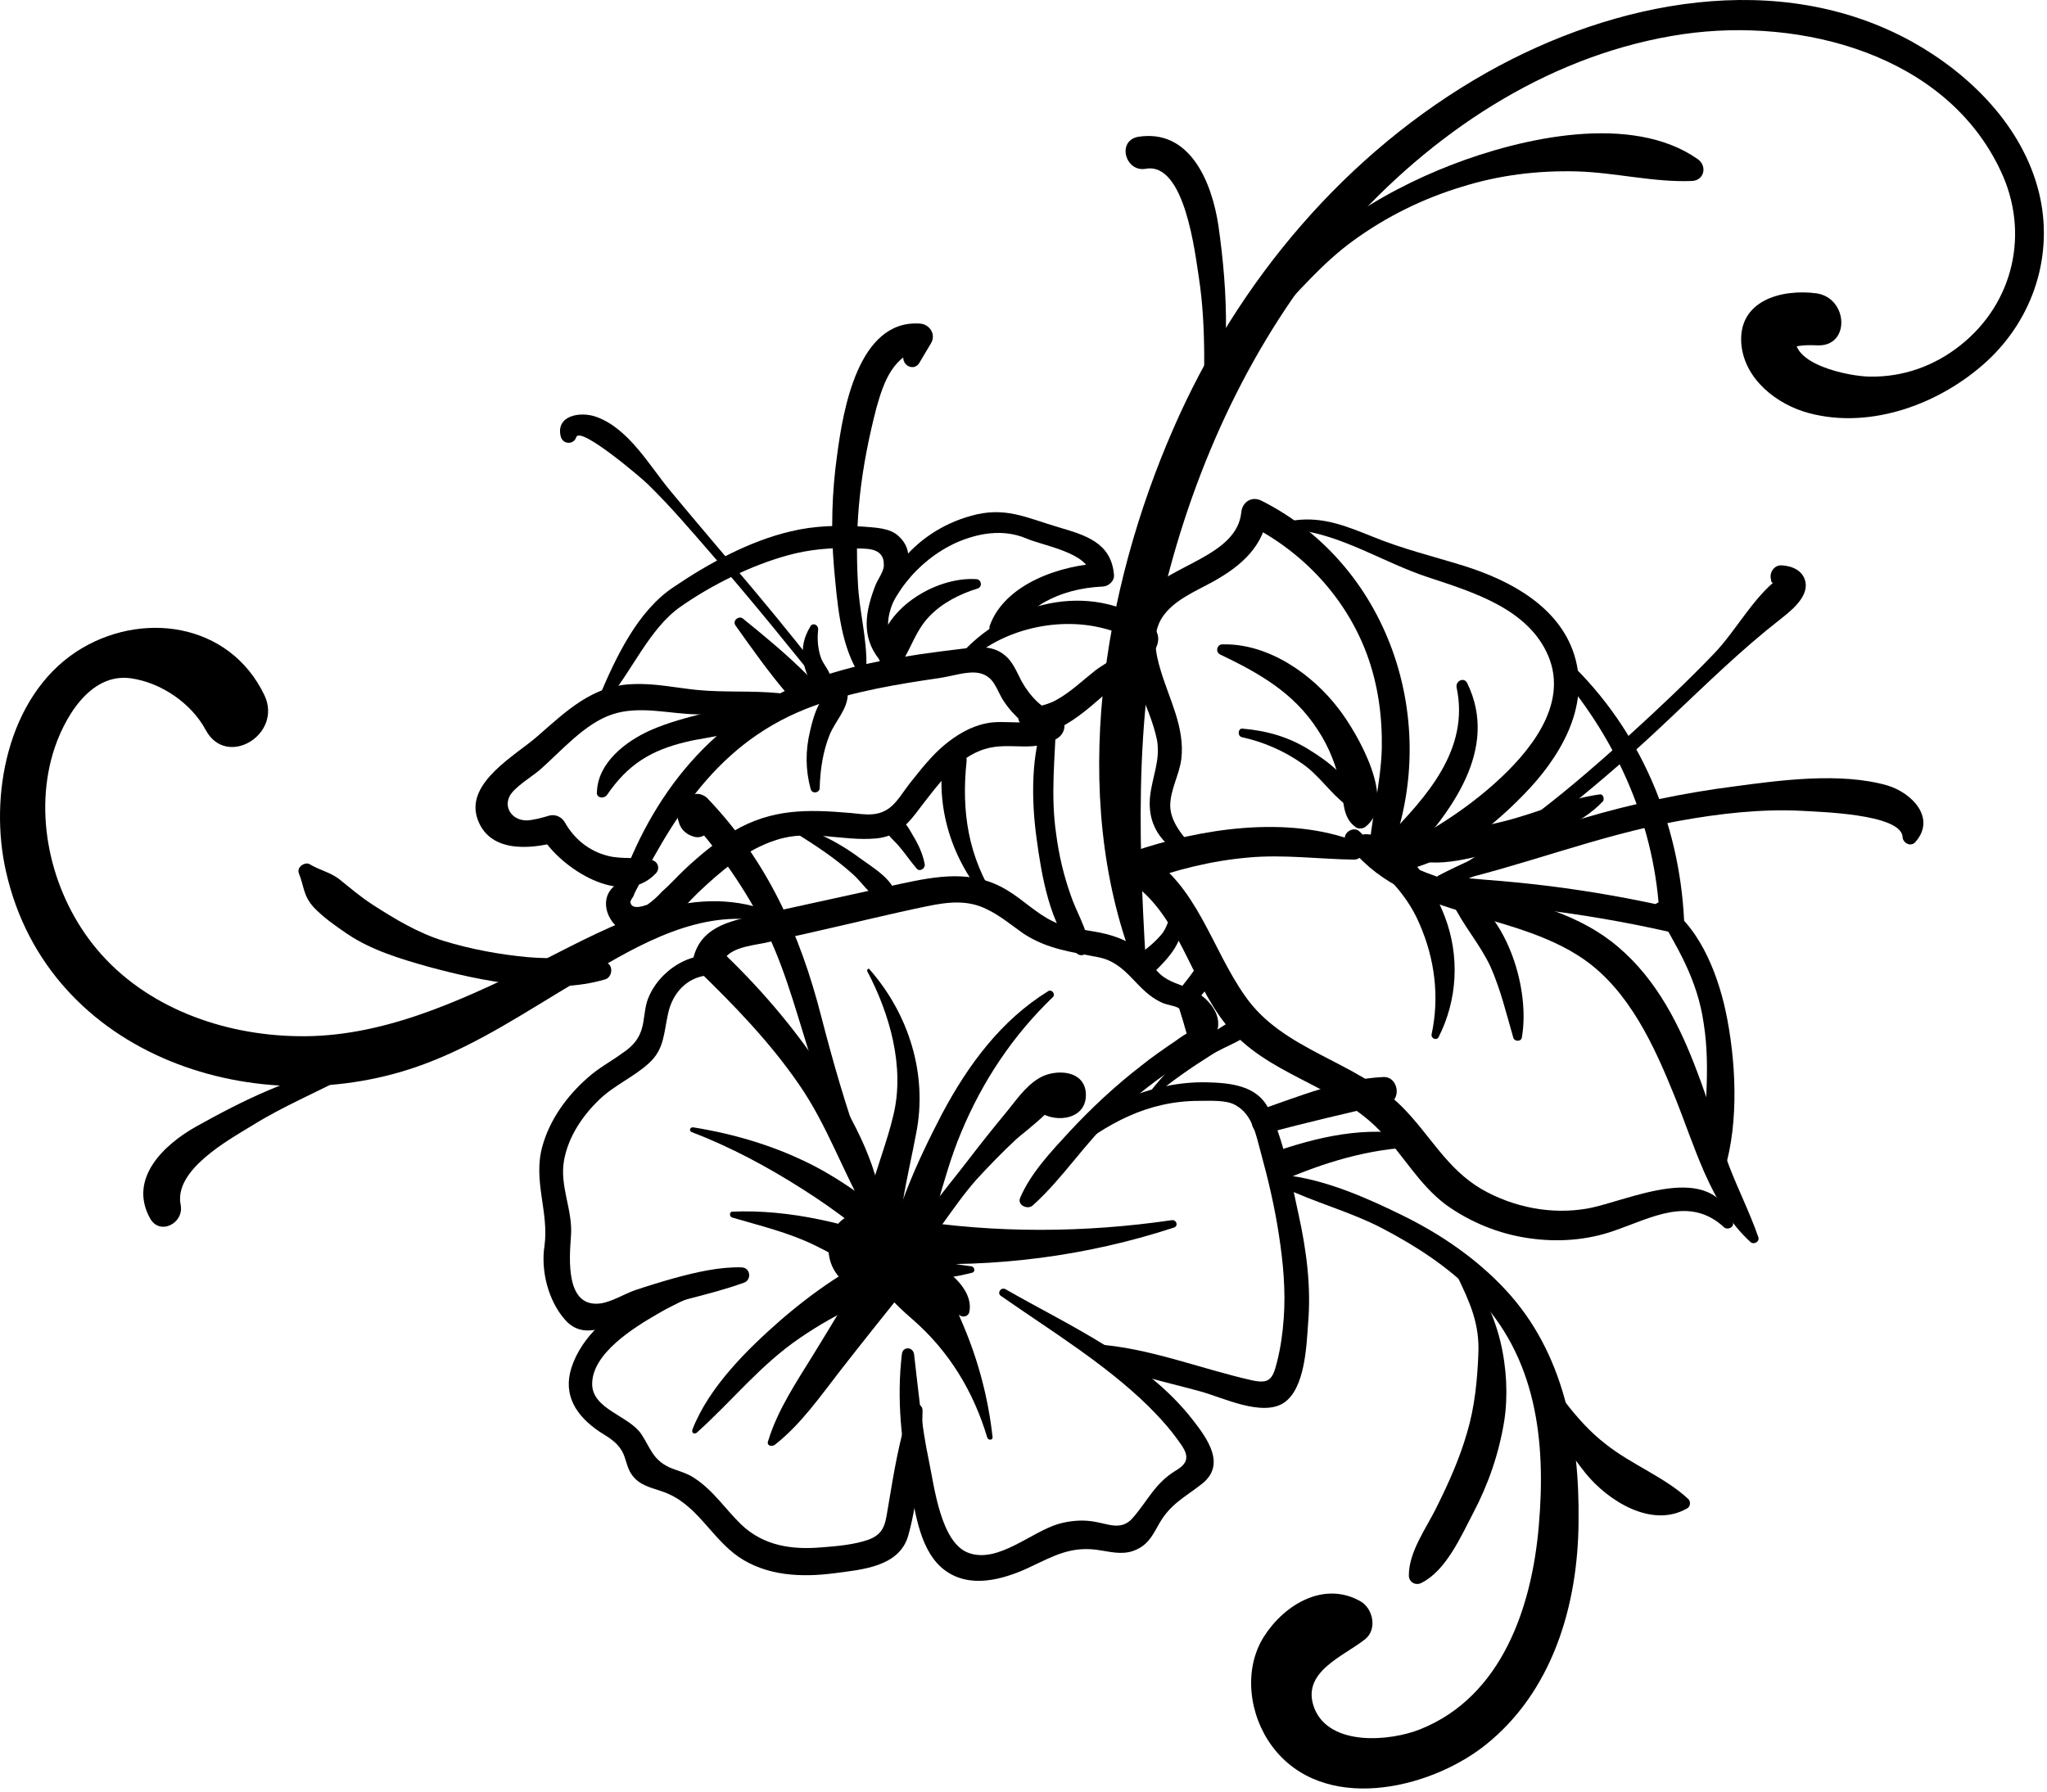 <svg width="386" height="338" viewBox="0 0 386 338" fill="none" xmlns="http://www.w3.org/2000/svg">
<path d="M166.365 228.43C165.565 219.13 160.065 209.63 155.065 201.93C149.565 193.53 142.865 185.83 135.565 178.93C135.765 179.83 136.065 180.73 136.265 181.63C137.065 178.73 141.865 178.33 144.265 177.83C147.665 177.03 151.065 176.33 154.465 175.53C161.165 174.03 167.965 172.33 174.765 170.93C178.665 170.13 182.465 169.63 186.165 171.53C188.665 172.73 190.765 174.53 193.065 176.13C197.565 179.03 201.965 179.53 207.065 180.53C212.765 181.63 214.165 186.93 219.165 189.13C219.965 189.53 221.865 189.73 222.365 190.23C222.865 191.83 223.365 193.43 223.765 194.93C223.065 195.33 222.365 195.83 221.665 196.33C219.465 197.83 217.265 199.33 215.165 201.03C210.365 204.73 205.865 208.93 201.765 213.33C198.265 217.13 194.365 221.23 192.365 225.93C191.765 227.33 193.865 228.23 194.765 227.33C200.465 222.23 204.665 215.43 210.365 210.23C213.465 207.33 216.765 204.63 220.265 202.23C222.765 200.43 226.265 199.03 228.265 196.63C231.665 192.83 228.565 188.43 224.665 186.63C222.565 185.63 220.565 185.33 218.765 183.73C217.465 182.53 216.765 181.03 215.565 179.83C213.765 177.93 211.365 176.93 208.865 176.23C205.465 175.33 201.865 175.33 198.665 173.83C195.465 172.33 192.965 169.73 189.965 167.93C183.465 163.93 176.665 165.23 169.665 166.73C160.965 168.63 152.365 170.53 143.665 172.43C138.465 173.53 132.565 174.43 130.865 180.23C130.565 181.13 130.865 182.23 131.565 182.93C138.465 189.63 145.165 196.53 150.665 204.53C156.065 212.33 158.965 221.13 163.665 229.23C164.265 230.33 166.465 229.93 166.365 228.43Z" fill="black"/>
<path d="M140.365 184.73C135.665 176.03 124.365 181.33 121.965 189.03C121.665 190.13 121.565 191.23 121.365 192.43C120.965 195.33 119.765 197.03 117.365 198.63C115.165 200.23 112.865 201.43 110.865 203.23C106.965 206.63 103.665 211.13 102.265 216.23C100.465 222.73 103.565 228.63 102.665 235.03C101.965 239.63 103.365 245.33 106.565 248.93C110.165 253.03 115.165 249.83 119.265 248.23C126.065 245.53 133.365 244.43 140.265 241.93C141.765 241.43 141.565 239.13 139.865 239.03C135.565 238.93 131.365 239.93 127.265 241.03C124.765 241.73 122.165 242.53 119.765 243.33C117.765 244.03 115.365 245.53 113.265 245.83C106.565 246.73 107.365 237.33 107.665 233.13C108.065 228.23 105.465 223.73 106.365 218.83C107.165 214.43 109.765 210.53 112.965 207.43C115.865 204.63 119.565 203.13 122.465 200.43C125.265 197.83 125.165 194.83 125.965 191.23C127.365 184.63 133.665 181.93 139.465 185.53C140.065 186.03 140.665 185.33 140.365 184.73Z" fill="black"/>
<path d="M140.165 239.33C128.965 239.93 111.665 246.03 107.765 257.93C106.065 263.23 108.765 267.13 113.065 270.03C114.765 271.13 116.165 271.83 117.265 273.63C118.065 275.03 118.165 276.73 119.065 278.03C120.565 280.23 122.765 280.53 124.965 281.33C131.365 283.53 133.965 289.93 139.265 293.63C144.565 297.23 151.065 297.53 157.265 296.73C162.565 296.03 169.565 295.53 171.265 289.63C173.265 282.43 173.865 273.53 173.965 266.03C173.965 264.53 171.865 264.33 171.465 265.73C169.565 271.63 168.565 277.63 167.565 283.63C166.965 286.93 167.065 289.23 163.665 290.43C161.065 291.33 157.765 291.63 155.065 291.83C149.465 292.33 144.065 291.63 139.765 287.53C136.765 284.63 134.465 281.03 130.865 278.73C129.365 277.73 127.765 277.43 126.165 276.73C123.065 275.23 122.665 273.13 120.965 270.53C118.665 267.03 111.765 265.83 111.665 261.13C111.565 255.23 119.665 250.33 123.965 247.83C129.065 244.83 134.765 242.73 140.365 240.83C141.165 240.53 141.065 239.23 140.165 239.33Z" fill="black"/>
<path d="M201.265 217.83C208.765 211.93 216.265 207.63 226.165 207.63C228.165 207.63 231.265 207.43 232.965 208.43C236.265 210.23 236.865 214.23 237.765 217.43C239.165 222.53 240.365 227.63 241.165 232.93C241.965 238.13 242.465 243.43 242.065 248.73C241.865 251.53 241.465 254.33 240.765 257.03C239.965 260.23 239.265 261.03 236.065 260.33C226.265 258.13 216.465 254.13 206.465 253.53C205.165 253.43 204.665 255.43 205.765 255.93C212.265 259.13 219.465 260.53 226.365 262.43C230.465 263.53 238.065 267.33 242.165 264.53C246.065 261.83 246.365 253.93 246.665 249.63C247.265 242.73 246.365 235.83 244.865 229.03C243.465 222.63 242.065 214.93 239.165 209.03C236.965 204.63 231.765 204.23 227.465 204.13C217.465 203.93 205.765 208.53 200.065 217.13C199.865 217.63 200.765 218.23 201.265 217.83Z" fill="black"/>
<path d="M188.765 244.43C198.065 250.93 208.265 257.13 216.465 265.13C218.265 266.93 219.965 268.73 221.465 270.73C223.465 273.43 225.165 275.33 221.765 277.33C217.765 279.73 216.465 283.03 213.565 286.33C211.365 288.83 208.865 287.33 205.965 286.93C203.865 286.63 201.665 286.83 199.565 287.43C194.465 288.93 188.265 294.83 182.765 292.93C177.365 291.13 176.165 280.23 175.165 275.53C173.765 268.93 173.165 262.13 172.365 255.43C172.165 253.93 170.165 253.93 170.065 255.43C169.065 263.83 169.965 272.23 171.665 280.43C172.665 285.63 173.565 292.83 178.265 296.23C182.965 299.63 189.065 297.93 193.865 295.73C198.765 293.43 202.065 291.43 207.665 292.43C210.065 292.83 212.265 293.33 214.565 292.13C216.765 291.03 217.565 289.13 218.665 287.23C220.765 283.63 223.365 282.43 226.565 279.93C231.265 276.33 227.765 271.43 224.865 267.73C215.965 256.33 201.765 250.13 189.565 243.13C188.665 242.73 187.965 243.93 188.765 244.43Z" fill="black"/>
<path d="M130.465 213.53C137.765 216.33 144.665 220.03 151.265 224.23C154.565 226.33 157.765 228.53 160.765 230.93C163.165 232.93 165.265 235.53 168.465 236.03C169.765 236.23 170.865 235.33 170.565 233.93C169.865 230.53 166.765 228.63 164.065 226.63C160.765 224.23 157.365 221.93 153.765 220.03C146.465 216.23 138.765 213.93 130.765 212.63C130.065 212.53 129.865 213.33 130.465 213.53Z" fill="black"/>
<path d="M163.565 183.23C167.765 191.23 170.665 201.23 168.465 210.33C167.265 215.43 165.265 220.33 163.965 225.33C162.965 229.03 161.065 234.83 162.765 238.53C164.865 243.43 172.165 240.83 171.465 235.83C171.265 234.23 169.565 233.33 168.265 234.53C168.065 234.73 168.465 236.23 169.065 235.23C169.265 234.93 169.165 233.43 169.165 233.13C169.365 230.93 169.865 228.73 170.265 226.53C170.965 222.23 171.965 218.03 172.765 213.73C174.965 202.63 171.365 191.23 163.965 182.83C163.865 182.53 163.365 182.83 163.565 183.23Z" fill="black"/>
<path d="M197.665 186.93C188.765 192.43 182.565 200.83 177.665 210.03C172.965 219.03 168.065 229.73 166.765 239.83C166.465 242.23 169.965 243.33 171.465 241.73C171.765 241.33 172.165 241.03 172.465 240.63C173.765 239.33 172.765 237.33 171.065 237.23C170.565 237.23 170.065 237.13 169.465 237.13C170.265 238.53 171.065 239.93 171.865 241.23C175.965 232.53 177.465 222.53 181.265 213.53C185.265 203.93 190.965 195.33 198.565 188.03C199.065 187.53 198.365 186.53 197.665 186.93Z" fill="black"/>
<path d="M220.965 230.13C204.565 232.53 187.765 232.63 171.365 230.03C166.065 229.23 164.065 236.13 169.165 238.03C172.165 239.23 175.065 237.83 175.965 234.83C176.365 233.73 175.565 232.43 174.465 232.13C173.765 231.73 173.565 231.63 173.865 231.93C172.665 234.03 171.465 236.13 170.265 238.23C187.665 239.13 204.865 236.93 221.365 231.53C222.265 231.23 221.865 230.03 220.965 230.13Z" fill="black"/>
<path d="M183.165 238.83C177.865 238.23 172.865 236.73 167.765 235.73C164.765 235.13 163.465 239.43 166.465 240.33C171.965 241.93 177.965 241.43 183.365 240.03C183.965 239.83 183.765 238.93 183.165 238.83Z" fill="black"/>
<path d="M131.365 270.23C138.065 264.23 143.365 257.43 150.865 252.33C154.365 249.93 158.065 247.83 161.965 246.03C165.165 244.53 168.865 244.13 169.765 240.33C169.965 239.33 169.665 238.23 168.665 237.73C164.965 235.63 161.865 238.43 158.665 240.43C154.665 242.93 150.865 245.83 147.265 248.93C140.865 254.53 133.665 261.63 130.565 269.63C130.365 270.33 130.965 270.53 131.365 270.23Z" fill="black"/>
<path d="M146.065 272.53C151.065 268.63 154.765 263.23 158.665 258.23C162.565 253.23 166.565 248.23 170.565 243.23C172.965 240.33 171.365 236.23 167.565 235.93C166.265 235.83 163.365 235.33 165.465 233.53C167.065 232.13 166.065 229.73 164.265 229.13C159.665 227.63 155.765 231.83 156.265 236.33C156.865 241.93 162.465 244.63 167.565 244.53C166.365 242.33 165.065 240.23 163.865 238.03C160.465 243.83 156.965 249.63 153.465 255.33C150.265 260.53 146.665 265.83 144.865 271.73C144.465 272.63 145.465 272.93 146.065 272.53Z" fill="black"/>
<path d="M187.165 271.03C186.365 263.83 184.565 256.93 181.765 250.23C179.665 245.33 174.765 232.63 167.465 234.93C159.265 237.53 169.165 246.33 172.065 248.83C178.965 254.83 183.565 262.43 186.165 271.13C186.365 271.73 187.265 271.63 187.165 271.03Z" fill="black"/>
<path d="M182.765 247.53C183.565 244.13 180.265 240.73 177.565 239.13C175.765 238.03 173.765 237.23 171.665 237.13C170.865 237.03 169.565 236.93 168.865 237.23C167.565 237.03 167.565 237.43 168.765 238.53C168.765 238.13 168.865 237.83 168.865 237.43C169.065 234.53 165.765 233.13 163.465 234.33C157.965 237.13 162.165 244.43 167.065 244.93C169.565 245.13 171.965 244.03 174.465 244.43C177.365 244.83 178.865 247.13 181.265 248.23C181.765 248.43 182.565 248.23 182.765 247.53Z" fill="black"/>
<path d="M138.065 229.63C143.465 231.23 148.665 232.43 153.765 234.93C158.365 237.13 162.665 240.13 166.765 243.23C171.665 246.83 176.965 237.53 170.265 234.83C160.565 230.83 148.665 228.03 138.065 228.53C137.565 228.53 137.465 229.43 138.065 229.63Z" fill="black"/>
<path d="M202.565 204.73C200.665 203.43 198.865 203.23 196.765 204.13C194.665 204.93 193.665 207.43 195.465 209.23C198.165 211.93 204.765 211.53 204.765 206.53C204.765 201.73 198.965 201.53 195.965 203.33C193.265 204.93 191.465 207.73 189.465 210.13C187.065 213.03 184.765 215.93 182.465 218.93C177.965 224.83 172.065 231.33 169.565 238.33C169.265 239.13 170.365 239.73 170.965 239.13C175.965 234.23 179.465 227.73 184.165 222.43C186.565 219.83 189.065 217.23 191.665 214.83C193.065 213.53 202.165 206.93 199.765 204.83C199.965 206.03 200.065 207.33 200.265 208.53C200.965 207.93 201.665 207.33 202.365 206.83C203.365 206.63 203.365 205.33 202.565 204.73Z" fill="black"/>
<path d="M130.665 155.93C130.465 155.33 130.265 154.83 130.065 154.23C130.965 154.13 131.865 154.03 132.765 153.83C132.565 154.13 132.465 154.53 132.265 154.83C131.465 154.63 130.665 154.43 129.765 154.13C135.065 159.93 139.765 166.53 143.465 173.53C147.565 181.23 149.765 189.53 152.365 197.83C157.165 213.73 163.565 230.43 172.865 244.33C173.365 245.13 174.465 244.43 174.065 243.63C170.165 234.73 165.865 226.13 162.465 216.93C159.465 208.63 157.065 200.23 154.865 191.73C150.865 176.13 144.665 162.33 133.365 150.53C132.765 149.93 131.665 149.53 130.865 149.83C127.065 151.23 126.665 156.73 130.965 157.83C131.665 158.03 132.665 157.83 133.165 157.23C134.965 154.93 134.165 150.23 130.265 150.93C127.265 151.43 126.865 155.43 129.565 156.43C130.265 156.83 130.565 156.33 130.665 155.93Z" fill="black"/>
<path d="M253.865 158.83C264.465 173.43 284.765 171.33 298.665 180.93C307.265 186.93 311.965 197.33 315.765 206.73C319.465 215.83 322.565 227.43 330.065 234.23C330.665 234.83 331.865 234.23 331.565 233.33C329.765 228.13 327.165 223.23 325.365 218.03C323.565 212.73 322.065 207.43 320.065 202.23C316.765 193.43 312.465 184.83 305.165 178.63C291.065 166.53 269.665 169.93 256.365 156.83C255.165 155.63 252.765 157.33 253.865 158.83Z" fill="black"/>
<path d="M326.765 230.53C322.965 218.43 307.065 226.53 299.365 227.93C292.565 229.13 285.465 227.73 279.465 224.33C272.765 220.43 269.665 214.03 264.365 208.73C255.665 200.03 241.965 198.23 234.765 187.83C228.365 178.73 225.865 167.13 215.865 160.93C215.665 162.73 215.365 164.53 215.165 166.43C221.765 164.03 228.465 162.33 235.465 161.73C242.065 161.13 248.665 162.03 255.265 162.13C257.365 162.13 257.465 159.43 255.765 158.73C242.765 153.73 226.465 156.23 213.565 160.63C211.065 161.53 210.665 164.63 212.865 166.13C222.265 172.33 224.365 184.73 231.165 193.23C238.865 202.83 251.765 204.53 260.065 213.13C264.565 217.73 267.465 223.33 272.665 227.23C277.265 230.53 282.665 232.73 288.265 233.53C293.665 234.33 299.265 233.93 304.365 232.13C311.365 229.73 318.665 225.43 325.165 231.53C325.865 232.03 327.065 231.43 326.765 230.53Z" fill="black"/>
<path d="M271.265 195.63C274.865 188.53 275.265 180.33 272.465 172.93C270.165 166.93 264.865 157.73 257.665 157.33C256.365 157.23 255.565 158.83 256.165 159.93C257.565 162.33 260.065 163.93 262.065 165.93C264.365 168.33 266.365 171.13 267.665 174.23C270.565 180.83 271.465 188.03 269.965 195.03C269.765 195.83 270.865 196.33 271.265 195.63Z" fill="black"/>
<path d="M286.965 195.73C288.565 186.73 284.365 172.93 275.965 168.13C274.565 167.33 273.265 168.83 273.865 170.23C275.865 174.53 279.065 178.03 281.065 182.33C282.965 186.63 284.065 191.23 285.365 195.73C285.565 196.43 286.765 196.53 286.965 195.73Z" fill="black"/>
<path d="M225.965 160.93C223.765 158.43 220.765 155.53 220.665 152.03C220.665 148.93 222.365 146.23 222.765 143.13C223.465 137.23 220.465 131.83 218.865 126.43C217.865 123.13 217.165 119.53 219.165 116.43C221.365 113.13 225.465 111.53 228.865 109.63C234.065 106.73 238.465 102.93 239.065 96.63C237.765 97.33 236.465 98.13 235.265 98.83C245.565 103.93 253.765 112.63 257.765 123.43C259.865 129.13 260.665 135.13 260.565 141.13C260.365 148.23 258.365 155.03 258.065 162.13C257.965 163.83 260.665 164.73 261.365 163.03C272.265 137.73 262.665 106.93 237.865 94.43C236.065 93.53 234.265 94.63 234.065 96.63C233.265 104.83 220.665 106.53 215.965 112.03C211.565 117.23 212.565 123.73 214.765 129.63C215.965 132.93 217.465 136.13 218.165 139.53C218.865 143.33 217.265 146.53 216.865 150.23C216.265 156.33 219.765 160.03 225.065 162.33C225.765 162.63 226.665 161.63 225.965 160.93Z" fill="black"/>
<path d="M230.065 123.43C237.365 126.93 243.965 130.63 248.465 137.63C250.665 140.93 252.065 144.63 252.865 148.53C253.465 151.43 253.165 154.23 255.665 156.03C256.065 156.33 256.865 156.33 257.365 156.03C263.665 151.43 255.865 138.13 252.465 133.73C247.465 127.13 239.165 121.33 230.565 121.53C229.565 121.43 229.065 122.93 230.065 123.43Z" fill="black"/>
<path d="M234.165 139.03C238.265 139.93 242.165 141.63 245.565 144.03C248.765 146.23 250.865 149.63 253.965 151.93C254.765 152.53 255.965 151.53 255.665 150.63C254.565 146.73 250.465 143.63 247.065 141.53C243.165 139.03 238.965 137.83 234.365 137.43C233.465 137.23 233.265 138.83 234.165 139.03Z" fill="black"/>
<path d="M244.365 99.93C252.965 100.83 260.965 106.13 269.165 108.83C277.565 111.63 288.165 114.73 291.965 123.73C295.865 133.03 288.265 142.03 281.765 147.83C275.265 153.63 268.165 157.73 260.465 161.63C259.065 162.33 259.665 164.93 261.365 164.73C271.465 163.73 280.365 157.03 287.265 149.93C293.965 143.13 299.965 133.43 296.865 123.53C293.965 114.33 284.665 109.43 276.065 106.73C270.265 104.93 264.465 103.53 258.865 101.23C253.865 99.23 249.565 97.43 244.165 98.13C243.065 98.33 243.465 99.83 244.365 99.93Z" fill="black"/>
<path d="M274.665 129.63C277.165 141.33 269.065 150.23 261.465 158.03C258.965 160.63 262.965 164.63 265.465 162.03C273.565 153.23 282.765 141.33 276.665 128.83C276.065 127.63 274.465 128.43 274.665 129.63Z" fill="black"/>
<path d="M293.865 126.73C305.165 139.83 312.265 156.13 312.965 173.53C313.965 172.83 314.865 172.13 315.865 171.33C308.065 169.53 300.165 168.13 292.265 167.13C288.265 166.63 284.165 166.23 280.165 165.93C276.665 165.63 273.365 165.13 270.165 166.63C269.265 167.03 269.365 168.43 270.165 168.93C272.765 170.43 275.365 170.23 278.265 170.43C282.365 170.73 286.365 171.03 290.365 171.53C298.565 172.53 306.665 173.93 314.665 175.73C316.065 176.03 317.565 175.13 317.565 173.53C316.665 155.13 309.265 137.63 295.865 124.83C294.565 123.53 292.765 125.43 293.865 126.73Z" fill="black"/>
<path d="M312.165 171.53C316.265 178.63 320.065 184.63 321.265 193.03C321.965 197.43 321.965 201.83 321.765 206.33C321.665 210.93 320.665 215.73 321.165 220.23C321.365 222.43 324.465 223.03 325.165 220.73C327.965 211.63 327.365 199.83 325.365 190.53C323.765 183.23 320.165 174.13 313.365 170.23C312.565 169.93 311.665 170.73 312.165 171.53Z" fill="black"/>
<path d="M301.665 149.83C295.665 150.63 289.765 153.33 283.865 154.83C280.365 155.73 276.865 156.33 273.365 156.73C270.465 157.03 267.865 156.63 265.465 158.33C264.365 159.13 264.165 160.83 265.465 161.53C270.365 164.33 279.265 161.33 284.465 159.93C290.565 158.23 297.865 155.83 302.265 151.13C302.565 150.73 302.365 149.73 301.665 149.83Z" fill="black"/>
<path d="M361.165 158.83C365.165 154.33 360.565 149.53 355.865 148.13C347.065 145.63 335.865 147.13 326.965 148.33C308.165 150.73 288.165 156.43 271.265 165.13C270.365 165.63 270.965 166.93 271.965 166.73C286.965 163.43 301.365 157.53 316.565 154.83C324.265 153.43 332.165 152.53 339.865 152.93C342.565 153.13 358.465 153.43 358.765 157.83C358.765 158.93 360.265 159.83 361.165 158.83Z" fill="black"/>
<path d="M334.065 109.73C334.265 110.03 335.365 111.23 335.265 110.53C335.665 109.73 336.165 109.03 336.565 108.23C330.965 111.83 327.765 118.53 323.165 123.33C318.065 128.63 312.665 133.73 307.265 138.63C301.865 143.53 296.365 148.33 290.665 152.73C287.665 155.03 284.665 157.23 281.565 159.43C278.865 161.23 275.665 162.83 273.665 165.33C273.265 165.83 273.665 166.63 274.365 166.53C278.365 165.73 281.865 162.53 285.165 160.23C288.565 157.83 291.965 155.23 295.265 152.63C302.165 147.13 308.765 141.33 315.165 135.23C321.965 128.83 328.365 122.53 335.665 116.83C337.565 115.33 340.965 112.73 340.465 109.83C340.065 107.63 337.965 106.73 335.965 106.63C334.565 106.53 333.565 108.03 333.965 109.33C333.965 109.53 333.965 109.63 334.065 109.73Z" fill="black"/>
<path d="M268.865 214.63C259.265 212.13 250.165 213.93 240.965 217.03C237.265 218.33 239.365 223.63 243.065 222.13C251.165 218.73 259.765 216.33 268.565 216.33C269.665 216.43 269.865 214.93 268.865 214.63Z" fill="black"/>
<path d="M221.665 170.93C220.565 172.43 220.365 174.33 219.265 175.93C218.065 177.43 216.565 178.73 214.965 179.83C212.365 181.73 215.365 185.53 217.665 183.33C219.365 181.63 221.165 179.83 222.165 177.63C222.965 175.83 223.865 173.13 223.265 171.23C222.965 170.33 222.065 170.33 221.665 170.93Z" fill="black"/>
<path d="M224.965 189.63C225.765 188.63 226.565 187.73 227.365 186.73C228.265 185.63 229.165 184.73 229.365 183.33C229.465 182.23 228.065 181.13 227.065 181.53C225.765 182.03 225.165 183.03 224.365 184.13C223.665 185.03 222.965 185.93 222.265 186.83C221.565 187.63 221.465 188.83 222.265 189.63C222.865 190.33 224.265 190.43 224.965 189.63Z" fill="black"/>
<path d="M217.465 206.83C220.865 203.93 224.665 201.33 228.465 198.93C231.265 197.13 235.465 196.03 237.365 193.23C237.865 192.53 237.165 191.73 236.465 191.63C232.765 191.23 228.665 194.93 225.865 196.93C222.365 199.53 219.465 202.63 216.765 206.03C216.365 206.63 216.965 207.33 217.465 206.83Z" fill="black"/>
<path d="M238.765 213.73C246.365 211.73 253.865 209.93 261.565 208.23C264.365 207.63 263.765 203.03 260.865 203.13C252.865 203.53 245.065 206.73 237.565 209.33C234.865 210.23 235.965 214.53 238.765 213.73Z" fill="black"/>
<path d="M118.465 170.83C126.665 154.43 135.265 139.73 153.465 133.13C161.165 130.33 169.365 129.03 177.465 127.83C179.465 127.53 182.465 126.53 184.565 126.93C187.565 127.53 187.865 130.13 189.265 132.23C191.265 135.23 193.965 137.43 197.165 139.03C197.165 137.63 197.165 136.23 197.165 134.93C193.965 137.23 189.665 135.63 185.965 136.43C182.965 137.03 180.365 138.63 178.065 140.53C175.565 142.63 173.565 145.23 171.565 147.73C170.465 149.13 169.465 150.83 168.165 152.03C165.765 154.13 163.265 153.63 160.365 153.33C152.165 152.63 145.565 152.53 138.365 156.73C135.065 158.73 132.065 161.23 129.265 163.83C127.765 165.23 126.365 166.83 124.765 168.23C123.965 169.13 123.065 169.93 122.065 170.63C119.865 171.43 118.765 171.13 118.865 169.73C120.465 168.53 119.565 165.33 117.365 166.23C111.365 168.63 114.965 176.83 120.765 176.23C125.365 175.73 128.565 171.33 131.565 168.43C135.865 164.33 140.665 160.23 146.365 158.43C152.765 156.33 158.865 158.73 165.265 158.13C169.365 157.73 171.365 155.23 173.665 152.13C176.865 148.03 180.565 142.73 185.865 141.23C190.565 139.83 195.265 142.13 199.565 139.13C200.965 138.13 201.265 135.83 199.565 135.03C196.465 133.53 194.365 131.53 192.665 128.53C191.865 127.03 191.265 125.43 190.065 124.13C187.465 121.43 184.265 122.03 180.865 122.43C170.865 123.63 160.865 125.13 151.465 128.83C133.265 135.93 121.765 151.53 116.065 169.73C115.565 171.23 117.765 172.13 118.465 170.83Z" fill="black"/>
<path d="M146.865 130.73C141.765 130.23 136.565 130.63 131.465 130.13C127.465 129.73 123.365 128.83 119.365 129.03C111.765 129.23 106.765 134.13 101.265 138.93C97.265 142.43 87.865 147.53 89.965 154.23C92.065 160.83 99.765 160.23 104.965 158.83C103.965 158.43 103.065 158.03 102.065 157.63C105.565 163.63 117.365 171.43 123.665 164.73C124.465 163.93 124.165 162.53 122.965 162.23C120.265 161.53 117.465 162.13 114.665 161.43C111.065 160.53 108.265 158.23 106.465 155.03C105.865 154.03 104.665 153.53 103.565 153.83C102.265 154.23 100.765 154.63 99.465 154.73C96.765 154.83 94.965 152.53 96.065 150.23C96.865 148.53 100.365 146.43 101.765 145.23C105.765 141.73 110.265 136.43 115.465 134.73C120.565 133.03 126.165 134.63 131.365 134.73C136.565 134.83 142.065 134.53 146.965 132.53C147.965 132.03 147.765 130.83 146.865 130.73Z" fill="black"/>
<path d="M114.365 132.23C119.165 126.73 122.365 118.53 128.465 114.33C134.365 110.23 141.665 106.63 148.565 104.73C152.565 103.63 156.765 103.23 160.965 103.43C163.065 103.53 166.765 103.03 166.665 106.63C166.665 107.83 165.465 109.33 165.065 110.43C163.165 115.33 162.365 120.03 165.765 124.33C167.465 126.43 170.465 123.43 168.765 121.33C163.665 114.93 175.665 106.83 169.465 101.13C167.765 99.53 165.065 99.53 162.865 99.33C158.265 99.03 153.565 99.13 149.065 100.23C141.365 102.03 133.665 106.23 127.165 110.63C120.265 115.13 116.165 123.93 113.065 131.23C112.665 132.03 113.665 133.03 114.365 132.23Z" fill="black"/>
<path d="M165.865 121.03C167.165 112.93 172.865 105.73 180.365 102.33C184.465 100.53 189.165 99.73 193.465 101.53C196.665 102.93 205.265 104.23 205.665 108.43C206.365 107.73 207.165 106.93 207.865 106.23C200.165 106.53 189.565 110.03 186.665 117.93C186.165 119.23 187.865 120.33 188.965 119.63C191.765 117.93 193.865 115.43 196.665 113.73C200.165 111.73 203.865 110.83 207.865 110.63C208.965 110.63 210.165 109.63 210.065 108.43C209.565 102.33 204.665 100.93 199.565 99.43C193.465 97.63 189.465 95.43 182.965 97.33C172.265 100.33 164.765 109.73 164.465 120.83C164.465 121.63 165.765 121.83 165.865 121.03Z" fill="black"/>
<path d="M181.365 125.93C187.865 118.93 199.065 116.13 208.165 118.53C209.065 118.73 209.865 119.03 210.765 119.33C211.565 119.73 212.365 120.13 213.265 120.43C214.065 120.53 213.965 120.83 213.065 121.23C212.265 123.13 208.265 125.13 206.565 126.43C204.165 128.33 201.765 130.63 199.165 132.03C197.065 133.23 194.765 133.23 192.665 134.33C191.865 134.73 191.865 135.73 192.365 136.33C196.965 141.93 205.465 133.33 209.065 130.33C212.465 127.53 223.065 121.63 216.065 117.03C204.165 109.33 188.165 114.33 180.065 124.73C179.565 125.53 180.665 126.73 181.365 125.93Z" fill="black"/>
<path d="M138.665 117.93C141.865 122.43 144.965 126.83 148.565 131.03C149.165 131.63 150.265 132.03 151.065 131.73C151.765 131.43 152.265 131.23 152.665 130.53C153.165 129.43 153.165 128.23 152.265 127.33C148.465 123.53 144.365 120.13 140.165 116.73C139.465 116.03 138.065 116.93 138.665 117.93Z" fill="black"/>
<path d="M152.765 118.23C151.565 120.23 151.165 122.13 151.465 124.53C151.765 126.43 152.665 129.43 154.865 129.73C155.765 129.83 156.765 129.33 156.765 128.33C156.665 126.73 155.465 125.63 154.865 124.23C154.265 122.63 154.065 120.63 154.265 118.93C154.465 117.93 153.265 117.23 152.765 118.23Z" fill="black"/>
<path d="M154.565 148.63C154.665 145.23 155.165 141.73 156.465 138.53C157.565 135.93 159.765 133.83 159.865 131.03C159.865 130.13 158.865 129.23 157.865 129.53C154.665 130.73 153.465 134.73 152.765 137.83C151.865 141.53 151.865 145.13 152.865 148.83C153.165 149.83 154.565 149.53 154.565 148.63Z" fill="black"/>
<path d="M184.065 109.23C176.365 108.73 165.965 115.03 165.665 123.53C165.565 126.03 168.965 126.73 170.165 124.73C171.965 121.83 172.765 118.83 175.265 116.23C177.665 113.73 180.965 112.03 184.265 111.03C185.365 110.73 185.065 109.23 184.065 109.23Z" fill="black"/>
<path d="M114.465 149.93C118.365 144.23 122.665 141.53 129.365 139.93C133.765 138.83 139.965 138.83 142.865 134.83C143.365 134.13 142.865 133.03 142.065 132.83C138.965 132.23 136.165 133.63 133.165 134.43C129.565 135.33 126.065 136.23 122.665 137.73C117.965 139.83 112.765 143.83 112.565 149.33C112.365 150.53 113.865 150.73 114.465 149.93Z" fill="black"/>
<path d="M173.365 68.43C174.065 67.23 174.865 65.93 175.565 64.73C176.565 63.03 175.265 61.13 173.465 61.03C161.765 60.23 158.965 77.53 157.865 85.73C156.865 92.83 156.665 99.93 157.265 107.03C157.865 113.43 158.365 120.83 161.565 126.43C162.065 127.33 163.365 126.93 163.365 125.93C163.565 120.53 161.965 115.13 161.765 109.73C161.465 104.23 161.565 98.73 162.165 93.33C162.765 87.83 163.865 82.33 165.265 76.93C166.665 71.93 168.465 66.83 174.165 65.73C173.165 64.73 172.165 63.73 171.165 62.73C170.865 64.13 170.565 65.63 170.365 67.03C169.965 68.93 172.365 70.13 173.365 68.43Z" fill="black"/>
<path d="M108.665 82.43C109.465 80.33 121.065 90.23 122.165 91.33C126.465 95.53 130.365 100.13 134.365 104.73C142.065 113.63 149.465 122.73 156.765 131.93C157.265 132.53 158.365 131.73 157.865 131.03C147.965 117.63 136.965 105.33 126.365 92.53C122.465 87.83 118.565 80.83 112.465 78.63C109.465 77.53 104.665 78.33 105.765 82.43C106.265 83.93 108.265 83.83 108.665 82.43Z" fill="black"/>
<path d="M197.065 135.23C194.365 142.13 194.465 150.83 195.465 158.13C196.365 164.83 197.965 174.83 202.965 179.73C204.065 180.83 205.465 179.63 205.365 178.33C204.865 174.93 202.965 172.03 201.865 168.73C200.565 165.03 199.665 161.23 199.165 157.33C198.065 149.93 198.965 142.93 199.165 135.53C199.065 134.23 197.465 134.13 197.065 135.23Z" fill="black"/>
<path d="M150.565 157.43C154.065 159.63 157.665 162.03 160.765 164.83C162.865 166.63 164.965 170.43 167.965 170.43C168.465 170.43 168.765 170.03 168.865 169.53C169.265 166.33 164.565 163.63 162.265 161.93C158.765 159.33 155.265 157.43 151.165 156.03C150.365 155.83 149.865 157.03 150.565 157.43Z" fill="black"/>
<path d="M187.865 169.73C182.565 161.63 181.265 153.03 182.265 143.63C182.565 141.13 178.165 140.53 177.865 143.03C176.365 153.13 179.965 163.23 186.865 170.63C187.265 171.13 188.265 170.33 187.865 169.73Z" fill="black"/>
<path d="M174.365 162.93C173.965 160.93 173.165 159.23 172.065 157.43C171.165 155.83 170.065 153.93 168.065 153.93C167.365 153.93 166.865 154.53 166.765 155.23C166.665 157.13 168.365 158.23 169.465 159.53C170.665 160.93 171.665 162.43 172.865 163.83C173.465 164.53 174.565 163.73 174.365 162.93Z" fill="black"/>
<path d="M216.065 181.53C214.565 156.33 213.965 131.63 220.665 107.03C227.165 83.03 238.565 60.03 255.365 41.63C271.665 23.83 293.265 9.93 317.465 6.43C339.665 3.23 366.965 10.23 377.265 32.23C382.765 43.83 379.765 57.13 369.665 65.13C364.765 69.03 358.865 71.13 352.665 71.03C348.865 71.03 337.265 68.73 338.665 63.13C337.865 64.13 337.165 65.13 336.365 66.13C338.465 65.13 340.365 65.03 342.565 65.13C348.965 65.53 348.565 56.23 342.565 55.33C335.865 54.43 327.665 56.73 328.365 64.93C328.965 71.53 335.065 76.33 341.165 77.93C352.865 81.03 365.965 76.13 374.665 68.13C383.465 60.03 387.365 47.93 384.465 36.23C381.365 23.83 371.565 14.03 360.665 7.93C335.465 -6.07 304.465 0.13 280.465 13.63C253.865 28.63 233.365 53.03 221.265 80.83C207.965 111.23 201.565 149.83 213.765 181.63C214.265 182.93 216.165 182.83 216.065 181.53Z" fill="black"/>
<path d="M142.165 170.93C127.265 167.03 112.965 175.93 99.965 182.33C86.265 189.03 71.665 195.73 56.165 195.43C42.065 195.23 27.465 190.03 18.265 179.03C9.965 169.13 6.265 154.63 9.965 142.13C11.865 135.73 16.865 126.83 24.665 127.93C30.365 128.73 36.065 132.63 38.765 137.63C42.665 145.03 53.365 138.53 49.865 131.13C43.265 117.33 26.465 115.03 14.365 122.93C1.365 131.53 -2.135 150.23 1.165 164.53C9.165 199.53 49.065 212.33 80.165 200.63C90.365 196.83 99.465 190.63 108.765 185.13C118.665 179.23 129.865 172.23 141.865 173.43C143.265 173.53 143.465 171.33 142.165 170.93Z" fill="black"/>
<path d="M241.765 223.83C247.965 226.83 254.665 228.53 260.765 231.73C267.065 235.03 273.065 238.93 278.065 244.03C289.765 255.93 291.565 271.83 290.165 287.83C288.865 303.03 283.265 319.93 267.865 326.13C262.165 328.43 250.765 329.43 247.865 322.23C245.165 315.33 253.365 312.43 257.465 309.13C259.765 307.23 258.865 303.33 256.565 302.03C249.765 298.13 242.265 302.53 238.365 308.63C234.365 314.93 235.565 323.53 239.865 329.33C249.365 342.13 269.265 337.63 279.965 329.23C292.765 319.13 297.565 302.73 297.665 287.03C297.865 271.23 294.965 255.13 283.865 243.23C278.465 237.43 271.765 232.83 264.665 229.33C257.765 225.93 249.865 222.43 242.265 221.63C241.165 221.43 240.665 223.33 241.765 223.83Z" fill="black"/>
<path d="M320.165 30.03C307.665 21.23 286.865 26.03 273.865 31.03C260.365 36.23 244.265 45.83 237.765 59.43C237.265 60.43 238.465 61.53 239.365 60.63C244.665 55.33 249.165 49.73 255.265 45.33C261.465 40.83 268.365 37.43 275.665 35.23C282.665 33.03 289.965 32.13 297.365 32.33C304.565 32.53 311.865 34.43 319.065 34.13C321.365 34.03 321.965 31.33 320.165 30.03Z" fill="black"/>
<path d="M268.065 298.53C272.665 296.23 275.465 289.83 277.765 285.43C280.665 279.93 282.665 274.13 283.665 267.93C285.065 258.73 282.765 246.33 275.865 239.53C275.265 238.93 274.365 239.73 274.665 240.43C277.165 245.63 279.065 249.63 278.765 255.53C278.565 260.43 278.065 265.43 276.665 270.13C275.265 275.03 273.165 279.73 270.865 284.33C268.965 288.23 265.665 292.63 265.665 297.13C265.665 298.43 266.965 299.13 268.065 298.53Z" fill="black"/>
<path d="M56.365 164.73C57.365 167.23 57.165 168.93 59.165 171.13C60.965 173.03 63.265 174.63 65.465 176.13C70.065 179.23 75.465 180.83 80.765 182.33C90.665 185.03 103.965 187.73 114.065 184.73C115.565 184.33 115.765 181.83 114.065 181.43C109.365 180.53 104.365 180.93 99.565 180.53C94.165 180.03 88.765 179.03 83.565 177.43C78.765 175.93 74.465 173.33 70.265 170.63C67.965 169.13 65.965 167.43 63.865 165.73C62.065 164.43 60.265 164.13 58.465 163.03C57.565 162.43 55.865 163.53 56.365 164.73Z" fill="black"/>
<path d="M216.065 31.83C223.465 30.53 225.365 47.93 226.065 52.33C227.565 62.13 226.965 71.63 226.965 81.43C226.965 82.33 228.165 82.43 228.465 81.63C232.165 69.33 231.565 55.23 229.765 42.63C228.565 34.53 224.465 24.13 214.465 25.83C210.565 26.73 212.265 32.53 216.065 31.83Z" fill="black"/>
<path d="M34.065 227.23C32.765 220.73 42.865 215.13 47.465 212.33C53.365 208.63 59.765 206.03 65.865 202.73C66.765 202.23 66.065 201.13 65.265 201.23C55.465 202.73 45.665 207.63 37.065 212.43C30.965 215.83 24.165 222.23 28.265 229.73C30.065 233.13 34.765 230.73 34.065 227.23Z" fill="black"/>
<path d="M318.365 282.73C313.965 278.63 307.665 276.23 302.865 272.43C296.965 267.93 293.065 261.43 288.665 255.53C288.065 254.73 286.465 255.13 286.865 256.33C289.765 264.03 293.865 271.43 298.965 277.83C303.065 282.93 311.365 288.33 318.065 284.53C318.765 284.23 318.865 283.23 318.365 282.73Z" fill="black"/>
</svg>

